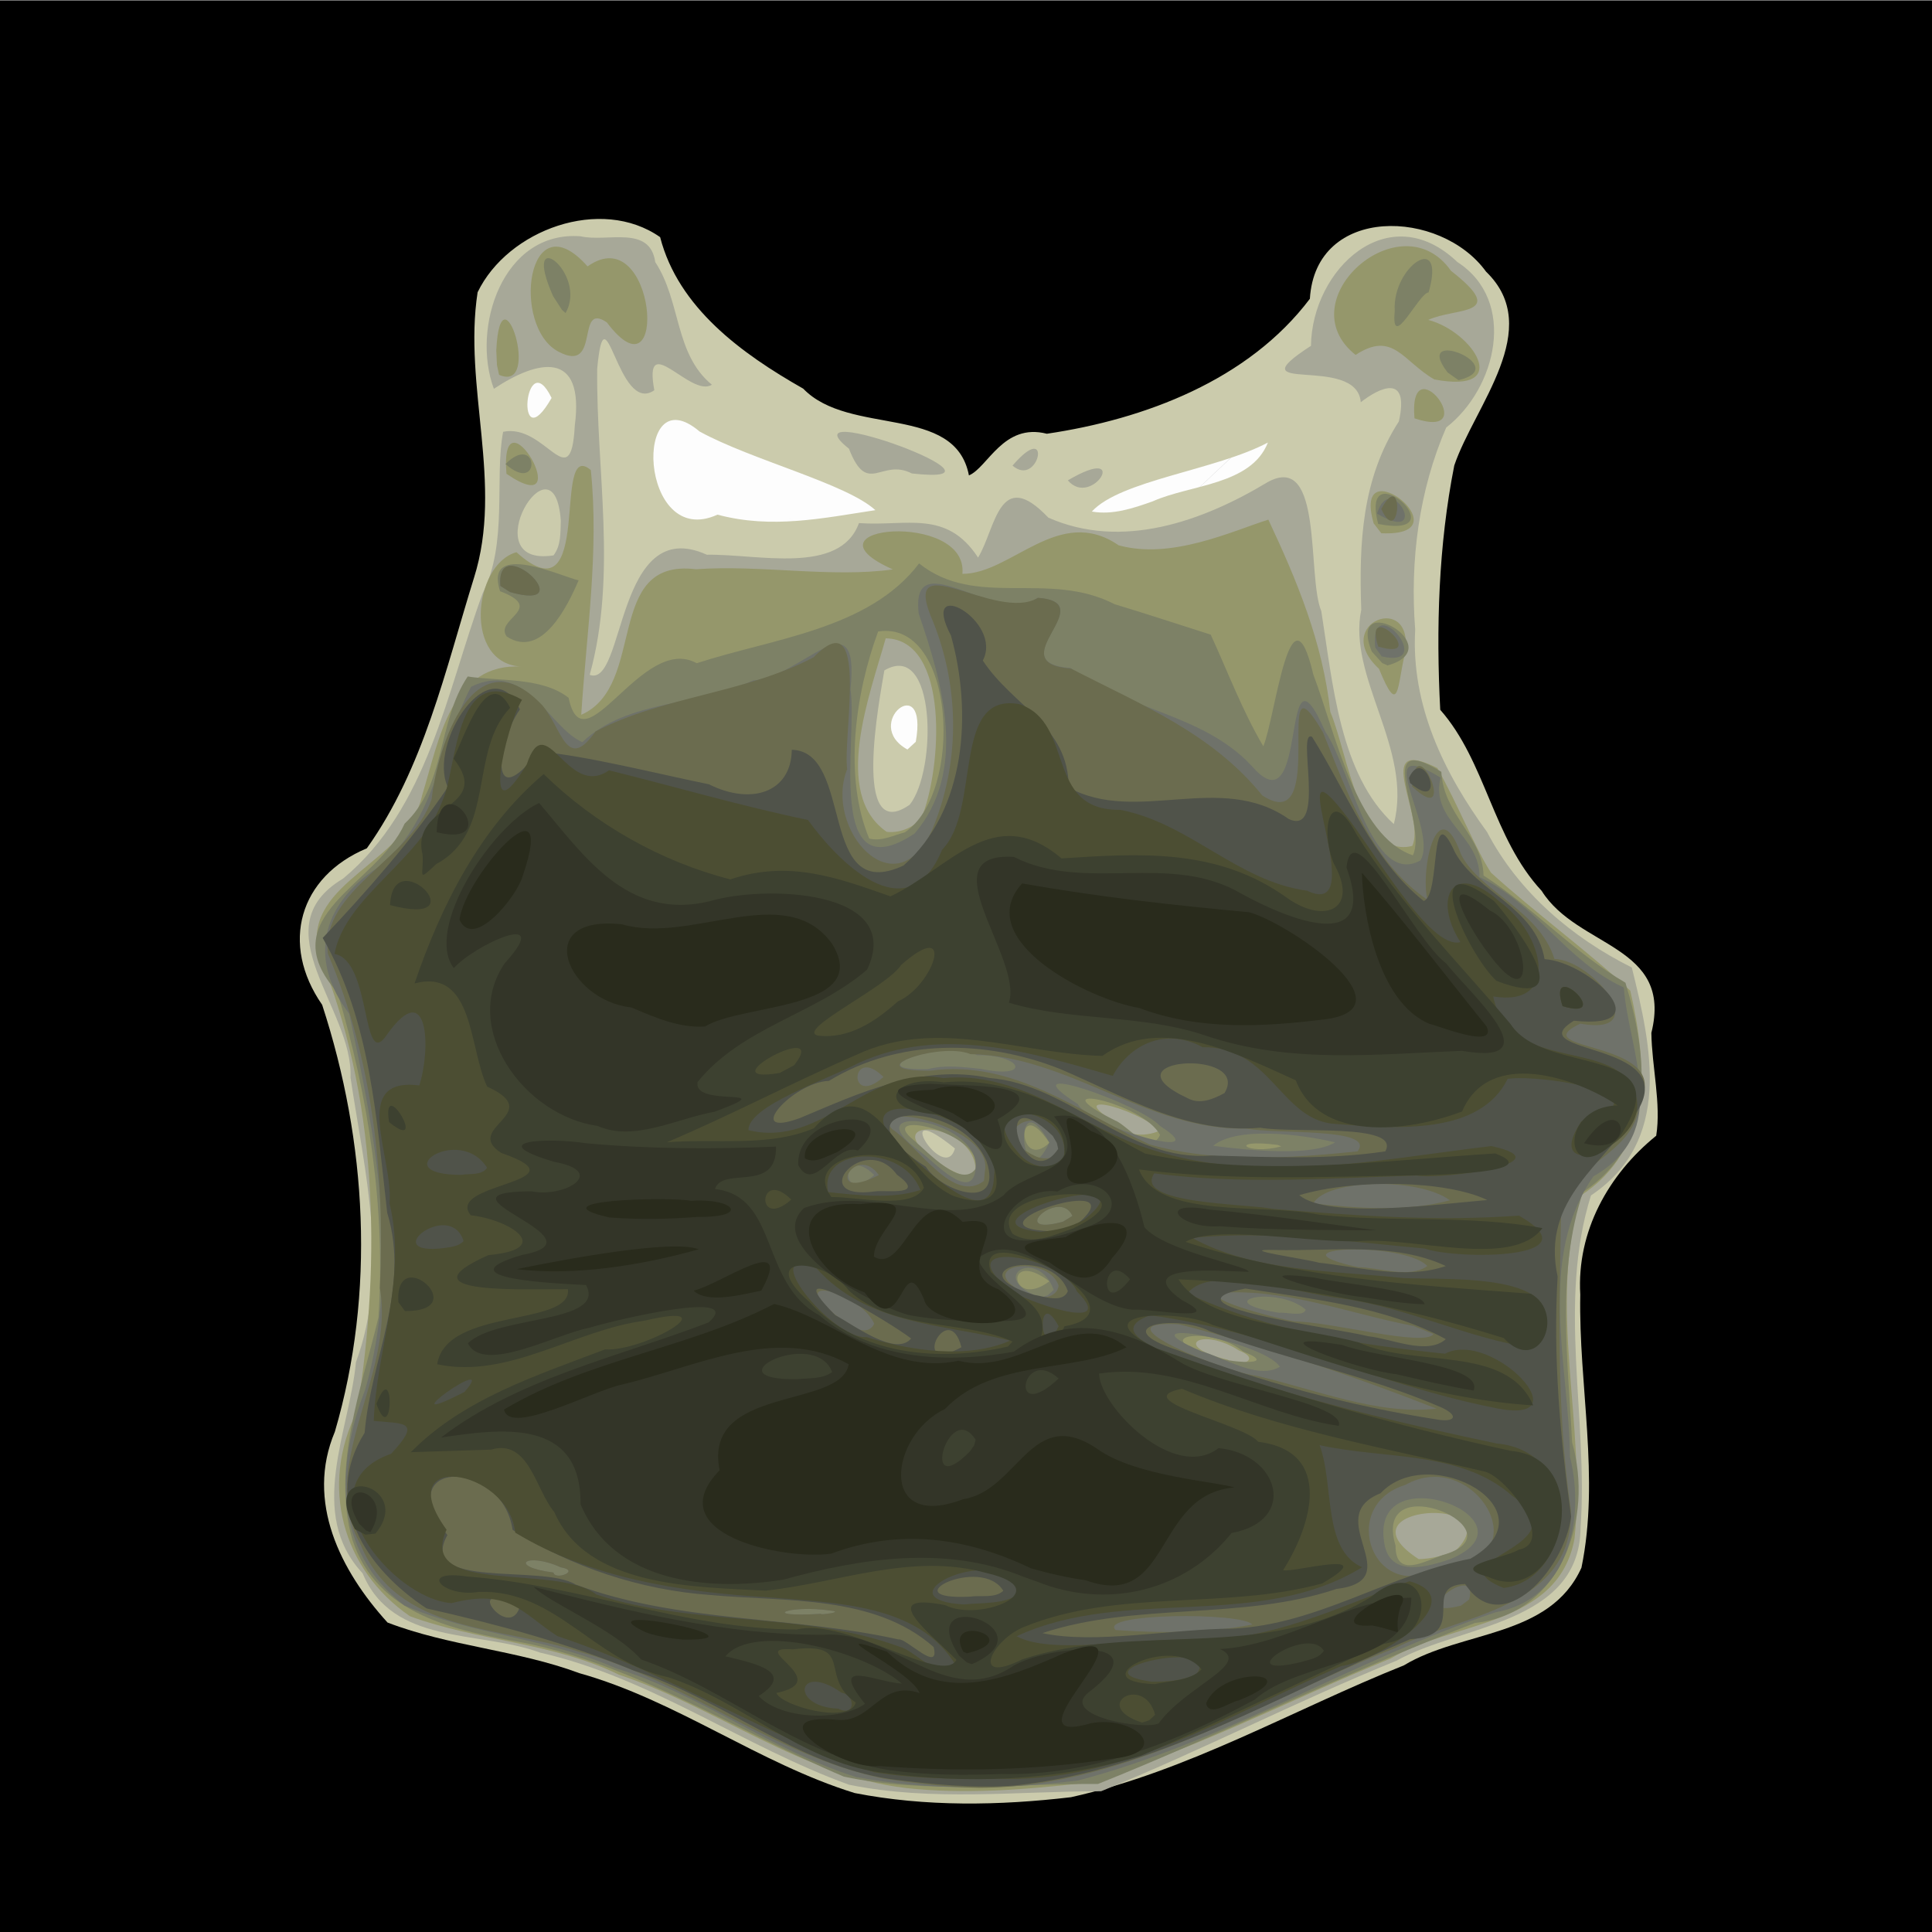 <?xml version="1.0" encoding="UTF-8" standalone="no"?>
<svg
   xmlns:dc="http://purl.org/dc/elements/1.1/"
   xmlns:cc="http://creativecommons.org/ns#"
   xmlns:rdf="http://www.w3.org/1999/02/22-rdf-syntax-ns#"
   xmlns:svg="http://www.w3.org/2000/svg"
   xmlns="http://www.w3.org/2000/svg"
   xmlns:sodipodi="http://sodipodi.sourceforge.net/DTD/sodipodi-0.dtd"
   xmlns:inkscape="http://www.inkscape.org/namespaces/inkscape"
   sodipodi:docname="raider armor.svg"
   height="100%"
   width="100%"
   inkscape:version="0.48.4 r9939"
   version="1.1"
   id="svg8438"
   viewBox="0 0 512 512">
  <rect x="0" y="0" width="512" height="512" fill="#808080" stroke="none"/>
  <defs
     id="defs8462">
    <linearGradient
       id="linearGradient4077">
      <stop
         id="stop4079"
         offset="0"
         style="stop-color:#aa4400;stop-opacity:1;" />
      <stop
         style="stop-color:#ff9f00;stop-opacity:1;"
         offset="0.228"
         id="stop4081" />
      <stop
         style="stop-color:#803300;stop-opacity:1;"
         offset="0.495"
         id="stop4083" />
      <stop
         id="stop4085"
         offset="1"
         style="stop-color:#562200;stop-opacity:1;" />
    </linearGradient>
    <linearGradient
       id="linearGradient4057">
      <stop
         style="stop-color:#aa4400;stop-opacity:1;"
         offset="0"
         id="stop4059" />
      <stop
         id="stop4067"
         offset="0.228"
         style="stop-color:#ecd1a4;stop-opacity:1;" />
      <stop
         id="stop4065"
         offset="0.501"
         style="stop-color:#803300;stop-opacity:1;" />
      <stop
         style="stop-color:#562200;stop-opacity:1;"
         offset="1"
         id="stop4061" />
    </linearGradient>
    <linearGradient
       id="linearGradient3890">
      <stop
         style="stop-color:#701b1b;stop-opacity:1;"
         offset="0"
         id="stop3892" />
      <stop
         style="stop-color:#e31600;stop-opacity:1;"
         offset="1"
         id="stop3894" />
    </linearGradient>
    <linearGradient
       id="linearGradient3882">
      <stop
         style="stop-color:#600b0b;stop-opacity:1;"
         offset="0"
         id="stop3884" />
      <stop
         style="stop-color:#d11414;stop-opacity:1;"
         offset="1"
         id="stop3886" />
    </linearGradient>
    <linearGradient
       id="linearGradient3872">
      <stop
         style="stop-color:#800600;stop-opacity:1;"
         offset="0"
         id="stop3874" />
      <stop
         style="stop-color:#ff0004;stop-opacity:0;"
         offset="1"
         id="stop3876" />
    </linearGradient>
    <filter
       id="filter4074"
       inkscape:label="Black Light"
       inkscape:menu="Color"
       inkscape:menu-tooltip="Light areas turn to black"
       x="0"
       width="1"
       y="0"
       height="1"
       color-interpolation-filters="sRGB">
      <feColorMatrix
         id="feColorMatrix4076"
         type="luminanceToAlpha"
         result="result2" />
      <feComposite
         in2="SourceGraphic"
         id="feComposite4078"
         operator="arithmetic"
         in="result2"
         k3="2"
         result="result4" />
      <feBlend
         in2="result2"
         id="feBlend4080"
         in="result4"
         mode="multiply"
         result="result3" />
      <feComposite
         in2="SourceGraphic"
         id="feComposite4082"
         operator="in"
         in="result3" />
    </filter>
  </defs>
  <sodipodi:namedview
     pagecolor="#000000"
     bordercolor="#666666"
     borderopacity="1"
     objecttolerance="10"
     gridtolerance="10"
     guidetolerance="10"
     inkscape:pageopacity="0"
     inkscape:pageshadow="2"
     inkscape:window-width="1190"
     inkscape:window-height="1126"
     id="namedview8460"
     showgrid="false"
     inkscape:zoom="1"
     inkscape:cx="286.23437"
     inkscape:cy="349.15199"
     inkscape:window-x="160"
     inkscape:window-y="130"
     inkscape:window-maximized="0"
     inkscape:current-layer="svg8438"
     showguides="true"
     inkscape:guide-bbox="true" />
  <path
     style="fill:#000000"
     id="path3978"
     d="M -13.466,0.189 H 514.89 V 516.43 H -13.466 z"
     inkscape:connector-curvature="0" />
  <path
     transform="matrix(0.926,0,0,1,-12.929,0)"
     sodipodi:end="6.1122693"
     sodipodi:start="6.11213"
     d="m 76.036,-54.361 a 10.607,11.756 0 0 1 2.51e-4,0.002 l -10.452,1.999 z"
     sodipodi:ry="11.755651"
     sodipodi:rx="10.606602"
     sodipodi:cy="-52.359596"
     sodipodi:cx="65.584152"
     id="path4123"
     style="fill:#333333;fill-opacity:1;fill-rule:nonzero;stroke:none"
     sodipodi:type="arc" />
  <path
     sodipodi:type="arc"
     style="opacity:0.99;fill:#ff0000;fill-opacity:0.75;fill-rule:nonzero;stroke:none"
     id="path5005"
     sodipodi:cx="640"
     sodipodi:cy="124.5"
     sodipodi:rx="105"
     sodipodi:ry="118.5"
     d="m 743.468,104.329 a 105,118.5 0 0 1 0.002,0.016 L 640,124.5 z"
     sodipodi:start="6.11213"
     sodipodi:end="6.1122693" />
  <path
     sodipodi:type="arc"
     style="opacity:0.99;fill:#ffffff;fill-opacity:1;fill-rule:nonzero;stroke:none"
     id="path6035"
     sodipodi:cx="272.5"
     sodipodi:cy="196.5"
     sodipodi:rx="119.5"
     sodipodi:ry="106.5"
     d="m 390.256,178.371 a 119.5,106.5 0 1 1 -0.015,-0.075 L 272.5,196.5 z"
     sodipodi:start="6.11213"
     sodipodi:end="12.394598"
     transform="matrix(0.622,0.3,-0.11,0.228,59.782,10.269)" />
  <path
     transform="matrix(0.529,-0.444,0.163,0.194,113.312,238.7)"
     sodipodi:end="12.394598"
     sodipodi:start="6.11213"
     d="m 390.256,178.371 a 119.5,106.5 0 1 1 -0.015,-0.075 L 272.5,196.5 z"
     sodipodi:ry="106.5"
     sodipodi:rx="119.5"
     sodipodi:cy="196.5"
     sodipodi:cx="272.5"
     id="path6039"
     style="opacity:0.99;fill:#ffffff;fill-opacity:1;fill-rule:nonzero;stroke:none"
     sodipodi:type="arc" />
  <g
     id="g6000">
    <path
       style="fill:#cbcbac"
       d="M 226.504,475.18 C 201.08,467.309 179.321,450.638 153.535,443.406 137.035,437.262 119.108,436.304 102.701,429.988 90.234,416.266 80.94,397.937 88.74,379.432 99.549,342.534 97.247,302.627 85.374,266.285 74.185,250.142 79.254,232.342 97.217,224.809 c 15.054,-21.113 20.816,-47.272 28.403,-71.709 7.848,-24.878 -2.898,-50.663 0.95,-75.646 8.028,-16.616 32.714,-25.585 48.373,-14.606 4.821,18.688 21.553,30.854 37.915,40.147 12.253,12.706 40.274,3.945 43.917,22.993 5.005,-2.074 9.099,-13.992 20.654,-11.04 25.971,-3.839 53.427,-14.206 69.699,-35.766 1.533,-25.003 34.698,-23.818 46.689,-7.194 15.643,15.092 -3.074,35.598 -8.415,51.354 -4.204,21.169 -4.849,43.273 -3.725,64.761 12.126,13.76 13.877,33.993 26.884,47.992 9.542,15.204 34.877,14.297 29.068,37.636 0.13,8.955 2.632,18.833 1.284,27.249 -12.674,10.27 -21.103,25.349 -20.125,42.102 -0.466,24.065 5.218,48.596 0.314,72.372 -8.411,18.626 -31.652,16.582 -47.049,25.882 -29.332,11.725 -57.226,28.063 -88.23,34.944 -18.967,2.233 -38.512,2.579 -57.319,-1.099 z m 16.187,-278.588 c 3.417,-19.303 -14.518,-4.772 -2.217,2.034 l 2.217,-2.034 0,0 z m -10.707,-61.394 c -7.629,-7.023 -32.928,-13.329 -46.602,-20.856 -17.834,-15.152 -16.105,31.589 4.758,22.045 14.408,3.856 27.848,0.934 41.844,-1.189 z m 73.519,-2.346 c 9.906,-4.454 26.034,-4.248 30.506,-15.575 -13.784,7.323 -39.085,9.989 -46.655,18.286 5.507,0.99 11.033,-0.891 16.149,-2.711 z M 146.177,105.465 c -7.159,-14.765 -9.835,17.176 0,0 z"
       id="path6022"
       inkscape:connector-curvature="0" />
    <path
       style="fill:#a7a898"
       d="m 224.974,472.969 c -27.919,-10.105 -52.521,-28.371 -81.858,-35.011 -16.191,-5.955 -39.032,-1.828 -47.02,-21.011 -14.839,-15.924 -3.5,-37.535 -1.765,-55.964 9,-24.336 2.246,-50.665 -1.447,-75.438 0.791,-18.26 -24.033,-39.563 -1.955,-52.716 22.521,-18.716 27.398,-49.462 36.978,-75.59 6.734,-13.307 3.092,-30.599 5.427,-42.811 11.26,-2.325 17.962,17.567 18.987,-1.595 2.677,-20.362 -9.9,-17.462 -21.44,-9.796 -6.023,-16.127 2.289,-42.021 23.002,-40.413 6.982,1.632 18.365,-3.105 19.764,6.831 6.888,10.455 5.045,24.295 15.007,32.5 -5.603,3.595 -18.279,-14.961 -15.255,1.468 -9.756,6.768 -12.991,-28.589 -15.136,-5.704 -0.292,27.052 5.351,54.539 -1.982,81.123 9.441,3.506 6.839,-42.8 31.052,-31.827 13.46,-0.243 35.26,5.499 40.299,-8.391 12.663,0.916 23.152,-3.697 31.567,9.136 4.666,-7.588 5.527,-24.415 18.616,-10.58 19.448,8.606 40.806,1.04 58.09,-9.389 14.89,-8.254 10.379,24.89 14.253,34.167 3.038,19.03 4.889,43.322 19.215,56.433 5.154,-19.831 -12.348,-38.876 -8.626,-56.794 -0.624,-17.726 0.16,-34.755 9.972,-49.927 2.907,-13.083 -5.46,-8.713 -10.101,-5.073 -1.015,-12.979 -34.014,-1.457 -13.198,-14.952 0.267,-20.292 20.578,-39.578 38.802,-22.203 15.922,10.29 10.387,33.48 -2.965,43.866 -7.221,16.677 -9.639,35.233 -8.215,53.583 -1.155,20.088 7.726,38.07 19.034,53.585 8.333,15.944 22.57,28.048 38.368,35.921 5.274,21.222 10.773,45.903 -10.819,60.408 -8.917,28.434 -0.718,58.753 -2.752,87.983 -0.217,25.642 -31.686,25.785 -48.806,35.323 -26.393,10.718 -51.985,23.939 -78.26,34.592 -22.251,-0.018 -44.881,2.755 -66.83,-1.735 z m 28.087,-168.608 c -17.925,-14.605 -2.747,9.816 0,0 z m -11.979,-91.107 c 7.274,-9.095 7.015,-43.695 -6.72,-35.584 -1.203,7.243 -8.843,46.493 6.72,35.584 z m -92.462,-75.248 c -1.685,-24.226 -23.621,12.57 -1.937,9.175 2.049,-2.652 1.809,-6.067 1.937,-9.175 z m 93.027,-12.537 c -8.15,-4.175 -11.734,6.178 -16.662,-6.557 -17.818,-14.134 48.471,10.13 16.662,6.557 z m 41.34,1.836 c 17.035,-10.042 6.461,7.572 0,0 z m -14.658,-3.919 c 10.812,-12.582 7.003,6.1 0,0 z"
       id="path6020"
       inkscape:connector-curvature="0" />
    <path
       style="fill:#95976b"
       d="m 240.042,473.844 c -27.556,-3.266 -50.134,-21.389 -76.043,-30.041 -17.495,-8.539 -37.377,-8.868 -55.374,-15.493 -18.039,-12.413 -23.861,-34.696 -14.018,-54.308 6.588,-40.571 5.465,-83.628 -10.375,-122.032 -3.501,-18.537 23.771,-23.37 27.64,-41.224 4.527,-14.734 7.641,-35.27 26.544,-34.082 -15.809,-0.534 -13.027,-27.171 -1.546,-30.32 20.928,18.845 9.13,-30.713 19.702,-21.777 2.237,21.595 -1.186,43.54 -2.537,64.859 17.558,-7.722 5.872,-41.578 30.385,-38.571 17.238,-1.223 35.856,2.315 52.191,0.048 -25.883,-11.551 20.06,-15.684 18.432,1.173 13.021,0.022 25.619,-18.436 41.388,-7.576 13.91,3.87 29.849,-3.647 39.693,-6.794 7.521,16.034 14.399,32.409 16.422,50.955 4.621,10.854 7.91,39.075 21.704,35.517 3.725,-7.53 -11.191,-29.616 6.659,-20.637 5.452,9.622 10.017,21.289 14.221,27.723 11.671,10.609 25.937,21.035 36.91,31.272 4.581,19.935 5.996,41.784 -13.104,54.296 -8.966,29.683 1.544,60.769 -1.677,90.955 -4.303,23.4 -32.217,21.728 -48.663,31.712 -27.264,11.103 -53.508,25.156 -81.943,33.089 -15.458,1.733 -31.089,2.962 -46.61,1.255 z m 145.714,-62.892 c 15.142,-15.004 -32.162,-12.204 -9.772,2.242 3.356,-0.109 6.699,-0.896 9.772,-2.242 z m -57.428,-53.055 c -9.75,-6.336 -18.354,-1.204 -2.881,2.463 1.745,2.413 9.698,0.156 2.881,-2.463 z m -69.77,-48.18 c -0.929,-13.149 -27.884,-13.941 -9.802,-1.648 1.949,1.314 8.844,6.056 9.802,1.648 z m 48.861,-10.173 c -7.281,-6.428 -27.371,-11.097 -9.772,-0.808 1.578,2.751 7.416,2.18 9.772,0.808 z m -63.289,-82.603 c 5.559,-13.381 7.522,-47.505 -9.408,-47.775 -4.141,14.773 -14.341,41.192 0.266,51.283 3.379,0.374 6.844,-1.03 9.142,-3.508 z m 121.311,-39.712 c -13.129,-12.126 9.828,-20.936 6.855,-3.843 -2.055,8.267 -1.447,17.078 -6.855,3.843 z m -1.416,-38.553 c -6.011,-21.021 24.989,3.677 2.038,2.643 l -2.038,-2.643 z M 134.218,125.563 c -1.947,-23.983 19.705,13.444 0,0 z m 240.637,-14.697 c -1.724,-20.189 18.561,6.203 0,0 z m 5.26,-10.306 c -8.397,-4.864 -10.916,-13.005 -20.866,-6.506 -18.241,-14.446 12.045,-41.177 25.269,-22.293 15.582,12.151 1.251,9.617 -6.011,13.018 11.873,3.075 22.665,19.75 1.609,15.78 z M 131.519,92.831 c 1.138,-23.418 12.318,11.593 0.735,6.497 l -0.555,-2.59 -0.18,-3.907 0,0 z m 16.491,0.363 c -12.64,-6.607 -8.324,-40.685 7.702,-22.598 18.165,-12.873 21.797,36.988 5.112,14.847 -8.393,-5.764 -1.486,13.779 -12.814,7.751 z"
       id="path6018"
       inkscape:connector-curvature="0" />
    <path
       style="fill:#7d8166"
       d="m 223.628,470.822 c -28.17,-11.935 -54.362,-29.256 -84.804,-35.47 -18.111,-3.25 -38.906,-7.23 -45.461,-27.361 -5.508,-19.096 2.41,-39.955 6.918,-58.843 1.97,-28.935 -2.618,-58.418 -10.852,-86.148 -17.947,-20.122 10.614,-28.487 17.775,-44.701 11.064,-10.297 8.576,-26.776 16.739,-39.024 8.4,1.3 19.752,0.121 26.745,5.662 3.988,19.071 19.454,-17.191 33.949,-9.176 20.032,-6.55 45.682,-8.926 58.927,-26.447 15.164,12.108 34.189,1.713 51.825,10.808 8.524,2.573 16.978,5.372 25.466,8.063 4.549,9.904 8.383,20.192 13.936,29.589 3.232,-7.79 7.187,-44.727 13.243,-19.044 5.962,15.722 11.335,42.769 26.386,47.942 4.099,-8.39 -11.405,-33.872 7.551,-22.129 0.536,11.369 10.962,17.094 11.184,27.477 13.159,8.51 24.251,20.674 37.603,28.403 6.204,20.371 8.092,42.653 -11.254,55.506 -7.081,21.164 -3.97,44.365 -2.88,66.315 5.72,20.001 -2.649,45.276 -25.769,47.862 -33.789,12.928 -66.443,29.247 -99.888,42.669 -22.416,-0.164 -45.272,2.74 -67.337,-1.952 z m 158.596,-58.681 c 22.107,-6.219 -18.908,-24.225 -12.386,-2.535 -0.06,8.829 7.845,4.057 12.386,2.535 z m -52.819,-53.993 c -8.17,-6.906 -26.519,-4.207 -7.738,1.323 2.951,1.544 18.157,2.792 7.738,-1.323 z m -51.304,-18.593 c -12.19,-9.06 -10.429,7.821 0,0 z m -19.544,-29.84 c 2.237,-9.776 -26.975,-16.103 -16.394,-7.55 3.685,3.046 12.613,12.954 16.394,7.55 z m 19.544,-6.852 c -9.06,-13.641 -8.544,8.027 0,0 z m 60.465,0.545 c -13.725,-1.729 -8.222,2.883 0.985,0.385 l -0.985,-0.385 0,0 z m -31.149,-2.625 c -4.461,-8.733 -33.393,-14.555 -11.909,-3.851 3.203,1.208 9.357,9.448 11.909,3.851 z m -67.634,-80.198 c 15.746,-10.508 13.373,-56.464 -7.07,-53.23 -6.137,16.629 -9.157,38.729 -2.357,54.864 3.227,0.85 6.407,-0.864 9.428,-1.633 z m 123.763,-47.901 c -6.898,-17.046 21.139,-1.14 4.192,3.661 l -1.432,-0.625 -2.76,-3.037 0,0 z m -229.267,-4.011 c -3.374,-4.684 10.58,-7.318 -1.761,-11.994 -4.399,-13.702 16.704,-3.717 20.825,-2.886 -2.87,6.663 -9.742,20.991 -19.063,14.88 z M 365.236,138.855 c -5.175,-19.96 21.897,4.268 0,0 z M 133.962,122.972 c 8.758,-8.73 9.584,8.478 0,0 z M 383.641,98.715 c -9.737,-12.543 17.699,-1.505 2.886,2.031 l -2.886,-2.031 0,0 z M 369.625,82.363 c -0.762,-11.765 13.725,-21.454 8.975,-4.873 -2.572,0.091 -10.07,16.291 -8.975,4.873 z M 146.574,78.48 c -8.779,-19.766 9.396,-6.121 3.3,4.483 l -0.966,-0.872 -2.334,-3.611 z"
       id="path6016"
       inkscape:connector-curvature="0" />
    <path
       style="fill:#6f726a"
       d="m 226.786,470.912 c -22.28,-7.043 -41.162,-21.916 -63.617,-28.821 -17.947,-7.985 -38.12,-8.842 -56.019,-16.632 -18.909,-14.364 -18.169,-36.995 -10.365,-57.224 9.405,-32.782 2.751,-67.075 -4.257,-99.58 -11.587,-15.229 -6.604,-30.126 8.785,-39.507 14.611,-13.27 14.976,-30.836 23.528,-47.145 14.556,-7.165 20.63,10.804 29.48,14.683 12.228,-11.497 30.517,-9.409 45.263,-16.369 12.76,-0.739 28.413,-22.595 25.798,2.335 2.012,13.24 -6.929,54.115 17.023,38.214 14.094,-16.595 7.424,-39.781 1.068,-58.223 -2.237,-19.302 20.602,3.516 31.49,-4.195 17.447,1.089 -10.365,17.152 8.71,18.575 14.718,11.193 35.074,12.039 48.017,25.924 15.625,18.172 7.154,-37.196 19.568,-8.974 6.557,9.489 12.273,41.257 25.184,34.041 4.939,-8.465 -14.227,-33.883 5.32,-21.939 -2.801,11.41 10.501,15.364 10.316,26.343 15.117,7.148 22.812,22.218 38.25,29.28 1.282,17.223 12.879,38.062 -8.056,50.046 -15.079,21.782 -6.49,49.851 -6.197,74.378 4.079,16.512 -0.451,37.722 -19.816,41.179 -37.701,12.617 -72.022,34.466 -110.55,44.543 -19.493,2.427 -39.57,2.711 -58.923,-0.931 z m -6.674,-44.082 c -10.976,-1.657 -19.536,1.895 -2.44,0.842 -1.219,0.416 6.491,-0.436 2.44,-0.842 z M 148.62,415.359 c -9.324,-4.212 -14.187,-0.194 -1.938,1.379 0.332,2.146 7.351,-0.466 1.938,-1.379 z m 235.657,-2.133 c 25.103,-10.513 -22.647,-28.624 -17.248,-3.369 1.983,8.261 11.781,5.146 17.248,3.369 z M 339.177,362.191 c -4.468,-6.797 -43.637,-13.918 -20.766,-4.083 6.137,1.715 14.96,7.655 20.766,4.083 z m 6.847,-15.122 c -7.666,-6.574 -26.308,-2.267 -7.022,0.836 1.865,-0.254 6.431,1.18 7.022,-0.836 z m -66.777,-5.239 c -4.168,-11.558 -18.26,-3.277 -3.434,2.057 l 1.834,-0.604 1.6,-1.453 0,0 z m 4.962,-19.601 c -3.44,-7.574 -17.585,5.646 -2.502,1.53 l 2.502,-1.53 z M 231.684,311.399 c -8.758,-8.73 -9.584,8.478 0,0 z m 26.873,-1.788 c 1.236,-13.397 -33.885,-17.919 -14.292,-4.13 3.043,2.258 13.523,13.545 14.292,4.13 z m 19.544,-6.875 c -10.241,-17.799 -7.646,16.634 0,0 z m 75.734,0 c -9.515,-2.257 -26.149,-4.208 -32.343,0.916 9.434,1.204 26.005,2.925 32.343,-0.916 z m -46.418,-4.335 c -4.87,-5.709 -41.482,-18.485 -21.768,-5.792 3.097,6.015 37.478,15.736 21.768,5.792 l 0,0 z m -47.462,-15.134 c 13.552,2.817 11.01,-3.778 -1.025,-3.634 -6.842,-4.624 -32.942,4.207 -13.023,3.692 4.559,-1.204 9.423,-0.539 14.047,-0.058 z M 364.428,171.558 c -1.504,-15.8 16.814,5.866 1.735,2.397 l -1.735,-2.397 0,0 z M 132.609,155.271 c -1.305,-15.07 22.168,7.22 2.563,1.637 l -2.563,-1.637 0,0 z m 232.325,-19.154 c 3.581,-12.128 14.622,8.7 0,-3e-5 l 0,3e-5 z"
       id="path6014"
       inkscape:connector-curvature="0" />
    <path
       style="fill:#6b6c4f"
       d="m 234.193,471.366 c -28.925,-5.983 -52.425,-26.061 -80.912,-33.68 -20.418,-6.889 -48.001,-4.588 -57.722,-28.356 -11.777,-20.746 9.208,-44.868 5.107,-67.968 1.419,-30.066 -1.935,-60.765 -13.781,-88.648 -1.823,-17.004 22.225,-25.021 27.512,-40.943 1.522,-14.008 11.207,-43.983 29.336,-24.845 5.28,6.257 6.409,17.81 14.094,6.915 17.765,-9.305 39.497,-10.056 57.76,-19.632 14.976,-15.416 7.732,20.582 8.918,29.644 -6.304,15.777 12.785,37.526 22.5,16.1 7.392,-17.62 7.362,-37.339 0.332,-55.057 -9.494,-21.515 16.536,0.283 27.748,-6.475 17.16,1.323 -10.521,17.288 8.747,18.761 18.619,9.597 37.367,17.106 50.674,33.606 18.136,11.878 2.081,-40.812 16.107,-16.669 6.52,16.09 12.65,34.066 27.651,44.314 -1.899,-8.3 2.742,-29.208 8.922,-12.033 4.939,9.955 20.649,14.662 24.754,27.73 10.374,0.319 26.4,20.643 6.841,17.151 -15.753,7.557 25.1,4.059 15.672,21.054 -0.758,11.971 -15.06,15.973 -20.636,24.385 -0.557,27.888 -1.524,55.912 2.491,83.574 0.501,25.969 -28.879,27.478 -46.354,36.368 -36.018,14.051 -70.58,36.972 -110.404,37.13 -8.502,-0.14 -16.956,-1.201 -25.36,-2.425 z M 331.848,430.52 c -2.423,-3.287 -41.011,-3.084 -36.182,1.462 12.008,0.82 24.335,0.845 36.182,-1.462 z m -111.735,-3.69 c -10.976,-1.657 -19.536,1.895 -2.44,0.842 -1.219,0.416 6.491,-0.436 2.44,-0.842 z m 169.247,-2.951 c 2.655,-10.719 -17.827,5.69 -2.174,1.619 l 2.174,-1.619 z m -240.74,-8.519 c -9.324,-4.212 -14.187,-0.194 -1.938,1.379 0.332,2.146 7.351,-0.466 1.938,-1.379 z m 233.376,-0.241 c 27.194,-0.403 9.125,-32.116 -9.59,-21.598 -18.181,5.576 -8.232,32.497 9.59,21.598 z m -1.287,-41.814 c -22.236,-8.696 -45.076,-16.475 -68.263,-22.35 -22.964,-1.333 13.185,12.923 20.45,13.627 15.473,3.514 32.162,10.532 47.813,8.723 z m -6.108,-21.916 c -16.211,-3.051 -32.394,-9.448 -49.073,-8.879 -10.872,0.796 13.812,7.206 17.681,7.679 9.628,0.119 34.4,6.86 36.669,3.342 -1.759,-0.714 -3.518,-1.428 -5.277,-2.142 z m -142.918,-0.597 c -4.143,-8.98 -24.906,-13.51 -9.199,-1.475 2.298,1.696 7.208,5.461 9.199,1.475 z m 48.861,-10.112 c -3.043,-8.797 -23.922,-5.168 -8.457,2.274 2.426,1.524 8.051,1.447 8.457,-2.274 z m 97.722,-5.172 c -6.435,-6.673 -43.186,-5.071 -18.323,0.308 5.682,0.065 13.519,3.097 18.323,-0.308 z m -94.057,-13.278 c -3.44,-7.574 -17.585,5.646 -2.502,1.53 l 2.502,-1.53 z m 100.031,-4.14 c -8.422,-6.18 -32.849,-5.606 -36.186,0.845 11.849,1.272 24.608,2.275 36.186,-0.845 z M 261,310.474 c 2.498,-12.159 -31.487,-19.13 -24.603,-11.265 7.236,4.843 16.291,19.904 24.365,13.748 L 261,310.474 z m -28.095,0.926 c -6.415,-8.918 -14.971,7.621 0,0 z m 47.639,-7.147 c -1.764,-13.821 -21.305,-5.065 -6.195,2.132 1.912,0.959 6.194,1.092 6.195,-2.132 z m 79.22,0.876 c 4.983,-6.408 -21.62,-4.467 -29.396,-6.049 -26.199,0.642 -47.09,-19.306 -73.172,-19.721 -8.024,-3.397 -30.89,4.528 -10.59,4.385 21.963,-3.043 39.376,10.99 58.097,19.559 17.513,4.928 37.092,3.658 55.061,1.827 z M 234.127,285.41 c -8.758,-8.73 -9.584,8.478 0,0 z m 140.096,-76.98 c 0.721,-16.779 12.651,11.905 0,0 z m -8.986,-37.087 c -4.37,-13.387 14.104,4.247 0,0 z M 132.609,155.271 c -1.305,-15.07 22.168,7.22 2.563,1.637 l -2.563,-1.637 0,0 z m 233.442,-20.387 c 6.12,-11.384 5.091,10.96 0,0 z"
       id="path6012"
       inkscape:connector-curvature="0" />
    <path
       style="fill:#50534a"
       d="m 235.984,471.487 c -24.822,-3.719 -44.476,-21.235 -68.083,-28.788 -17.694,-7.332 -36.261,-12.252 -54.875,-16.459 -16.099,-10.646 -27.829,-28.305 -16.392,-46.549 1.657,-19.755 12.144,-38.025 5.976,-58.325 -2.86,-24.796 -4.333,-50.674 -17.096,-72.803 10.948,-11.5 23.935,-26.242 33.155,-39.957 -5.396,-11.679 11.436,-37.315 19.116,-20.598 -6.438,9.182 -8.108,28.243 4.89,11.115 13.482,1.334 29.891,5.571 45.205,8.723 11.065,5.564 21.796,2.312 21.955,-9.147 16.609,0.398 6.863,41.329 29.61,30.668 16.661,-14.648 18.237,-40.72 12.564,-60.957 -8.598,-16.379 13.993,-3.831 8.445,6.636 8.136,12.385 22.765,17.195 22.765,33.66 17.988,9.864 40.239,-4.304 58.282,8.319 10.215,4.793 1.899,-24.034 6.219,-21.741 9.286,14.799 15.766,32.455 29.569,43.485 4.66,-1.51 1.339,-28.28 8.307,-12.875 5.655,10.508 21.429,14.523 23.726,28.29 11.402,0.659 31.515,18.84 7.789,16.317 -14.775,9.032 27.844,5.32 16.999,23.655 -8.658,14.538 -25.838,23.299 -21.323,44.156 -1.265,21.289 0.704,42.613 3.569,63.596 -1.621,13.593 -18.285,32.911 -28.078,17.861 -12.149,0.417 1.557,13.738 -14.541,14.633 -34.249,14.537 -67.455,34.912 -105.113,38.802 -10.904,0.747 -21.83,-0.326 -32.638,-1.718 z m 11.438,-35.011 c -15.718,-13.888 -39.276,-11.948 -59.108,-13.779 -18.469,-1.291 -36.925,-7.393 -52.481,-17.28 -2.82,-19.268 -32.931,-18.733 -17.257,1.403 -8.219,14.564 25.146,7.627 33.93,13.078 27.407,10.195 57.335,8.265 85.589,14.566 1.995,-0.468 11.111,9.211 9.327,2.012 z m 79.294,-4.873 c 22.292,-1.044 41.348,-14.28 62.948,-18.527 22.364,-12.772 -10.784,-31.275 -23.803,-17.345 -16.075,6.363 7.946,22.974 -11.693,25.36 -25.203,8.443 -52.891,3.425 -77.928,11.696 13.763,3.022 34.398,-1.14 50.476,-1.185 z m -189.089,-5.415 c -15.84,-8.924 -3.127,8.713 0,0 z m 128.26,-4.619 c -5.88,-9.589 -30.177,2.671 -8.719,1.553 2.708,-0.424 6.528,0.525 8.719,-1.553 z m 116.044,-48.608 c -19.691,-8.53 -41.064,-12.684 -61.213,-20.13 -8.943,-4.734 -28.065,-1.36 -8.562,5.005 22.09,8.4 45.217,14.703 68.554,18.323 4.83,0.869 6.124,-0.957 1.222,-3.198 z m -127.142,-15.93 c -3.432,-13.388 -14.189,7.832 0,0 z m -13.332,-2.315 c -5.221,-4.065 -37.255,-23.405 -20.109,-6.182 4.777,2.461 16.001,11.138 20.109,6.182 z m 141.696,0.168 c -15.933,-8.612 -35.224,-10.609 -53.118,-13.41 -23.497,4.564 23.385,10.325 32.58,12.648 6.072,0.598 15.667,5.141 20.538,0.762 z M 282.987,342.154 c -4.375,-12.466 -30.449,-5.554 -8.971,0.992 2.504,0.349 7.67,2.353 8.971,-0.992 z M 383.152,335.507 c -13.664,-6.42 -30.224,-3.872 -45.278,-4.253 -11.095,-0.304 8.15,2.356 11.687,3.381 10.86,1.185 23.191,4.511 33.59,0.872 z m -97.561,-11.189 c 16.682,-14.377 -32.346,0.995 -7.148,1.978 2.456,-0.329 4.895,-0.927 7.148,-1.978 z m 108.555,-6.297 c -10.779,-5.18 -34.73,-5.731 -49.834,-1.29 7.753,6.337 35.747,2.47 49.834,1.29 l 0,-1e-5 z M 261.465,307.838 c -7.188,-17.466 -42.417,-15.499 -16.098,1.366 4.095,6.609 20.503,12.003 16.098,-1.366 z m -23.771,3.466 c -8.647,-11.792 -24.478,7.044 -5.811,4.427 3.074,-0.416 13.81,1.363 5.811,-4.427 z m 41.312,-10.252 c -17.244,-16.631 -7.606,16.657 1.426,3.416 l -0.355,-1.571 -1.072,-1.846 5e-5,0 z m 88.104,4.071 c 4.323,-7.632 -24.415,-4.669 -33.105,-6.271 -19.422,1.76 -35.975,-8.279 -53.066,-15.558 -19.768,-7.831 -42.716,-8.117 -61.274,3.155 -9.516,0.277 -23.222,15.619 -7.527,9.789 15.338,-6.436 32.003,-14.355 50.093,-10.562 21.332,1.695 36.553,22.327 58.785,20.549 15.334,0.41 30.884,1.195 46.093,-1.103 z m -42.591,-15.457 c 7.187,-11.964 -32.685,-9.313 -9.779,1.37 3.266,1.783 6.886,0.2 9.779,-1.37 z m 48.861,-83.491 c 4.227,-9.265 10.408,9.852 0.305,1.331 l -0.305,-1.331 z"
       id="path6010"
       inkscape:connector-curvature="0" />
    <path
       style="fill:#4c4e33"
       d="m 231.684,469.682 c -28.968,-9.575 -54.94,-26.506 -83.977,-36.101 -9.648,-6.255 -12.628,-12.671 -28.03,-8.734 -16.08,-1.126 -40.074,-31.153 -16.014,-39.592 8.108,-8.714 3.652,-7.919 -4.609,-8.697 0.627,-18.716 8.94,-37.974 4.177,-57.639 1.079,-12.37 -10.665,-33.588 7.897,-31.271 3.119,-9.73 2.459,-28.921 -8.49,-13.577 -6.911,10.516 -4.006,-19.517 -13.996,-21.27 2.86,-15.306 22.883,-24.747 28.624,-40.631 3.939,-8.311 2.998,-37.101 21.075,-26.713 -4.419,7.232 -10.995,37.353 1.254,17.113 5.141,-15.458 10.645,9.354 21.8,1.573 17.411,4.311 34.817,9.412 52.731,13.166 7.409,10.31 26.303,30.412 35.544,7.859 10.445,-10.552 2.336,-41.881 20.48,-38.558 14.895,4.976 6.506,28.286 26.73,28.008 18.304,3.483 31.1,18.954 49.548,21.435 17.346,8.317 -7.153,-42.052 9.431,-21.007 7.942,9.749 22.93,36.755 31.163,34.626 -7.4,-11.593 -2.087,-21.896 10.329,-10.778 11.96,8.701 16.248,28.087 -1.643,25.178 4.371,21.158 33.265,10.202 37.835,26.336 3.835,13.687 -25.893,23.815 -14.447,6.736 24.463,-6.726 -10.01,-12.514 -19.54,-11.244 -7.356,14.914 -29.21,13.249 -45.421,11.976 -14.717,-0.667 -17.201,-20.658 -35.419,-20.348 -10.329,-5.627 -19.75,-0.145 -23.821,7.593 -21.795,-6.315 -45.516,-13.445 -67.507,-3.361 -8.65,4.546 -29.119,11.339 -29.046,17.747 20.011,4.87 31.445,-17.586 51.606,-13.792 19.621,-1.937 34.72,11.404 51.95,17.843 30.264,10.961 62.542,3.798 93.357,0.159 20.041,4.407 -13.061,9.002 -19.863,7.811 -23.132,0.71 -46.477,2.446 -69.492,-0.575 -5.595,8.135 23.843,7.954 31.453,9.421 21.655,1.78 43.488,3.38 65.169,1.774 20.686,11.794 -16.684,11.69 -24.98,8.724 -20.435,-1.845 -41.191,-4.826 -61.632,-2.831 16.477,9.064 37.222,8.659 55.844,10.649 12.796,0.62 48.671,-1.993 34.708,18.573 -17.118,-2.433 -33.253,-10.702 -50.626,-13.13 -12.225,-1.312 -35.1,-9.365 -41.122,-1.368 21.17,9.871 45.074,13.603 68.236,15.984 12.502,-6.62 37.426,19.624 12.993,14.322 -30.907,-6.149 -59.839,-20.336 -91.148,-24.513 -15.933,5.752 15.812,13.669 22.236,15.985 22.784,7.539 46.193,13.052 69.589,18.001 23.294,2.021 20.836,35.816 1.883,38.287 -19.437,-7.725 21.922,-10.769 2.253,-24.408 -13.67,-12.12 -34.111,-9.644 -51.056,-13.449 3.949,10.571 0.682,27.602 11.273,32.377 -27.745,16.969 -62.684,4.9 -91.564,18.273 9.123,4.986 31.607,0.547 45.618,0.919 20.837,0.858 39.491,-8.576 58.477,-15.5 17.357,4.843 -8.323,21.175 -18.015,22.473 -29.668,12.713 -58.551,31.535 -92.166,29.811 -10.558,0.191 -21.191,0.045 -31.637,-1.648 z m -8.647,-21.083 c -11.792,-8.319 -13.911,3.721 -0.919,4.211 4.747,2.357 4.515,-3.715 0.919,-4.211 z m 94.085,-5.001 c 7.108,-9.608 -33.186,-0.899 -11.959,2.062 4.039,0.04 8.282,-0.218 11.959,-2.062 z m -63.505,-1.708 c -9.667,-17.094 -32.697,-17.05 -50.172,-18.598 -22.946,-1.394 -47.01,-5.027 -66.905,-17.136 -1.912,-17.362 -33.442,-21.753 -18.197,-0.764 -8.081,17.667 29.101,8.893 39.689,17.166 26.057,8.607 54.773,4.414 80.479,13.883 4.028,0.987 11.842,10.149 15.105,5.449 z m 16.559,-19.53 c -4.015,-14.929 -38.46,1.382 -14.765,2.846 4.821,-0.54 10.613,0.051 14.765,-2.846 z m -147.063,-53.498 c 9.856,-11.318 -22.144,11.387 0,0 z m 144.599,-13.586 c -17.625,-4.426 -37.744,-4.069 -51.286,-19.107 -16.512,-6.898 4.166,18.912 13.183,18.167 11.634,3.641 26.855,5.896 38.103,0.94 z m 12.833,-3.809 c -6.12,-11.384 -5.091,10.96 0,0 z m 4.86,-9.205 c -4.225,-9.81 -34.984,-14.239 -17.726,-0.469 2.489,2.485 29.393,12.128 17.726,0.469 z M 122.86,328.882 c -3.616,-11.328 -23.183,4.195 -5.024,1.844 1.722,-0.285 3.773,-0.424 5.024,-1.844 z m 164.47,-5.693 c 19.672,-15.427 -36.724,0.715 -11.678,3.271 4.029,-0.379 8.142,-1.209 11.678,-3.271 z m -23.887,-11.643 c 2.626,-16.75 -44.66,-26.449 -24.288,-6.909 4.97,3.7 23.597,23.551 24.288,6.909 z m -19.544,3.818 c -4.642,-12.273 -27.028,-11.609 -24.448,0.559 7.868,0.809 16.885,1.94 24.448,-0.559 z m -114.823,-5.898 c -7.34,-11.688 -27.469,1.873 -6.824,1.891 2.089,-0.418 5.477,0.234 6.824,-1.891 z m 152.756,-2.493 c 3.076,-13.886 -25.863,-17.536 -11.843,-1.343 2.632,3.37 8.919,5.431 11.843,1.343 z m 132.265,-40.334 c -4.37,-13.387 14.104,4.247 0,0 z"
       id="path6008"
       inkscape:connector-curvature="0" />
    <path
       style="fill:#3d4130"
       d="m 232.905,469.657 c -20.758,-2.97 -36.231,-18.771 -55.842,-25.181 -19.734,-4.138 -29.513,-23.228 -50.165,-22.619 -9.462,1.641 -16.506,-6.093 -2.93,-4.044 29.456,2.167 57.382,13.904 87.142,14.029 13.212,-3.249 38.713,14.89 42.365,8.031 -6.935,-7.035 -21.552,-18.094 -3.016,-14.5 9.263,4.668 30.218,-4.089 10.959,-8.51 -19.852,-5.518 -39.124,2.647 -58.57,4.674 -18.903,-1.033 -47.253,-0.866 -55.97,-20.852 -4.968,-5.875 -6.692,-19.502 -16.764,-16.519 -7.076,0.226 -14.153,0.452 -21.229,0.678 13.79,-14.095 33.471,-20.389 51.469,-27.243 10.431,0.662 33.629,-13.052 10.36,-7.591 -18.454,2.473 -36.052,15.534 -54.847,11.53 2.308,-15.062 35.782,-9.894 34.634,-19.889 -9.891,-0.127 -45.189,1.705 -21.058,-9.038 17.691,-1.609 5.732,-9.403 -4.687,-10.548 -7.087,-8.658 31.162,-8.596 8.088,-16.515 -10.457,-6.74 12.125,-10.406 -3.737,-17.58 -4.87,-10.158 -3.468,-31.5 -19.255,-27.346 7.052,-20.631 17.325,-41.167 34.222,-55.486 13.599,13.313 31.161,23.238 49.476,27.908 15.501,-5.236 28.519,-0.407 42.422,4.5 15.544,-7.251 27.401,-25.292 45.338,-10.059 20.792,-1.338 41.41,-2.805 59.835,10.513 10.048,7.097 19.193,2.878 12.253,-9.282 -3.503,-8.811 -1.114,-21.132 6.057,-7.655 11.533,18.533 27.04,33.896 40.87,50.337 9.125,14.15 45.867,4.805 28.859,29.895 -14.408,15.674 -17.208,-7.978 -0.484,-8.338 -11.111,-7.432 -34.12,-15.237 -41.23,1.597 -14.684,5.59 -37.876,7.989 -44.076,-8.26 -15.318,-6.847 -35.667,-17.601 -51.259,-6.472 -21.441,-0.483 -43.974,-10.241 -65.093,-0.316 -16.948,7.337 -33.305,16.013 -50.329,23.218 12.944,-1.067 26.905,1.365 38.954,-3.708 16.38,-18.042 21.8,11.136 36.983,17.914 21.261,7.323 9.017,-20.722 -5.208,-21.657 -16.095,-1.542 -10.762,-10.534 2.679,-8.438 19.986,-1.989 36.664,10.12 53.331,18.876 30.57,6.411 61.996,1.885 92.788,-0.031 13.804,5.143 -16.5,5.767 -22.016,5.803 -24.117,0.4 -48.417,1.457 -72.387,-1.563 5.059,13.268 33.01,8.893 47.666,11.98 19.682,2.133 39.785,-0.038 59.247,3.57 -8.04,10.82 -33.922,2.169 -48.978,3.477 -13.913,0.328 -37.738,-4.4 -45.626,0.157 29.459,9.718 60.879,11.435 91.539,13.751 9.347,5.295 2.209,21.875 -7.209,11.734 -27.815,-8.698 -57.031,-14.519 -86.171,-15.547 7.197,11.674 32.728,12.617 47.786,16.724 14.479,6.851 39.17,0.352 46.222,16.678 -29.191,-1.802 -57.077,-12.835 -84.896,-21.295 -8.528,-4.249 -35.486,-3.752 -15.126,6.088 30.712,11.111 62.293,20.378 94.14,27.266 23.325,2.127 13.154,42.368 -6.019,33.385 -11.165,-2.937 4.182,-4.833 8.034,-7.181 9.924,-1.995 -2.945,-18.969 -8.835,-20.681 -27.019,-6.439 -54.661,-11.095 -80.375,-21.986 -14.938,2.941 16.28,9.249 20.206,14.045 20.175,2.552 14.049,22.329 6.596,34.014 2.151,0.864 26.721,-6.024 10.369,3.524 -25.772,7.073 -53.894,1.345 -78.907,11.482 -8.533,3.309 -14.706,15.674 -0.585,8.641 29.976,-9.938 64.283,0.725 92.404,-16.529 14.849,-12.464 19.199,9.982 3.454,12.402 -21.601,9.56 -42.667,20.446 -64.367,29.653 -22.389,6.806 -46.427,7.642 -69.504,4.386 z m 73.215,-15.204 c -2.891,-10.98 -17.412,-2.436 -3.434,2.057 l 1.834,-0.604 1.6,-1.453 0,0 z m -79.323,-3.25 c -9.994,-6.88 -0.068,-16.114 -16.69,-14.117 -12.903,-0.889 11.547,8.31 -4.37,11.565 1.297,3.398 19.307,8.415 21.06,2.551 z m 91.614,-8.808 c -7.667,-9.706 -32.576,3.196 -12.422,3.92 3.971,-0.933 9.42,-0.824 12.422,-3.92 z M 268.329,355.52 c -12.682,-5.838 -31.242,-2.537 -43.335,-13.469 -6.557,-8.952 -24.976,-9.699 -10.65,2.832 13.207,14.425 34.787,16.106 52.766,11.964 l 1.218,-1.327 0,0 z m 13.775,-4.052 c 24.285,-4.182 -25.051,-30.356 -19.524,-14.374 6.117,6.083 15.544,8.757 13.363,16.992 2.333,1.786 5.343,-0.348 6.161,-2.618 z m 2.183,-25.879 c 26.518,-12.767 -24.602,-11.973 -15.939,1.374 5.218,3.307 10.787,0.283 15.939,-1.374 z m -74.591,-7.691 c -8.758,-8.73 -9.584,8.478 0,0 z m 35.142,-3.119 c -4.284,-14.102 -33.487,-9.441 -24.492,2.455 6.609,-0.159 21.376,3.538 24.492,-2.455 z m 37.3,-8.874 c 0.771,-17.365 -27.567,-10.99 -10.59,2.045 3.238,1.806 8.827,1.834 10.59,-2.045 z m -71.686,-23.604 c 9.966,-12.69 -23.826,5.413 -3.83,2.047 l 3.83,-2.047 z m 27.498,-16.924 c 9.494,-4.108 15.573,-22.611 0.865,-9.651 -3.847,5.95 -27.879,17.166 -22.133,18.709 8.286,1.034 15.371,-3.773 21.268,-9.058 z M 94.059,405.252 c -9.933,-18.513 16.16,-11.706 5.427,1.168 l -2.63,0.287 -2.797,-1.455 -5e-6,0 z m 5.7,-33.209 c 4.942,-12.955 4.431,12.334 0,0 z m 5.814,-26.969 c -0.956,-15.976 20.156,2.473 1.74,2.375 l -1.74,-2.375 z m -2.469,-47.708 c -2.048,-13.156 10.863,8.812 0,0 l 0,0 z m 310.992,-30.726 c -4.37,-13.387 14.104,4.247 0,0 z m -17.534,-6.711 c -7.479,-6.89 -21.621,-36.838 -0.611,-21.119 4.828,5.45 24.196,30.169 0.611,21.119 z M 103.376,239.858 c 0.729,-17.154 23.821,6.347 0,0 z m 8.599,-13.427 c -3.28,-13.493 18.84,-12.023 8.216,-25.399 2.948,-5.971 8.992,-25.037 15.007,-13.475 -11.094,11.648 -3.662,32.858 -19.566,41.412 -5.336,4.987 -3.255,2.961 -3.656,-2.537 z"
       id="path6006"
       inkscape:connector-curvature="0" />
    <path
       style="fill:#333528"
       d="m 235.779,469.122 c -24.243,-3.81 -43.028,-21.473 -65.896,-29.357 -7.054,-8.016 -24.264,-14.921 -28.431,-19.23 25.254,6.415 50.787,12.853 77.071,12.702 18.322,-1.3 32.31,20.28 50.151,8.161 9.68,-5.521 39.52,-7.903 19.811,7.099 -7.783,6.192 14.6,10.112 18.566,8.226 7.086,-9.812 24.819,-15.827 16.247,-19.709 17.673,-0.94 34.313,-13.401 50.714,-13.629 0.003,17.859 -29.462,16.278 -41.494,27.032 -20.768,11.189 -43.127,20.295 -67.168,19.711 -9.859,0.385 -19.778,0.322 -29.57,-1.006 z m -6.538,-17.593 c -10.073,-12.393 3.178,-5.637 9.772,-5.37 -10.301,-8.672 -39.256,-16.259 -46.757,-7.22 8.251,1.978 18.587,4.22 8.8,10.521 5.666,6.196 21.662,6.81 28.185,2.069 z m 121.592,-14.064 c -4.265,-7.049 -25.822,7.747 -6.072,3.006 2.068,-0.656 4.788,-0.958 6.072,-3.006 z m -96.673,1.286 c -12.55,-19.279 24.949,-7.213 3.41,2.276 l -1.356,-0.474 -2.053,-1.802 0,0 z m 17.012,-20.902 c -20.553,-8.41 -43.003,-4.904 -63.658,0.791 -19.973,3.132 -44.931,0.807 -53.663,-20.013 0.184,-23.255 -21.621,-19.906 -36.956,-17.672 20.494,-15.708 46.98,-21.339 70.857,-30.481 10.182,-8.908 -24.459,-0.776 -31.39,1.35 -8.849,1.638 -28.349,12.428 -32.349,4.166 7.39,-7.43 36.854,-5.187 31.29,-15.439 -7.539,-0.395 -38.537,-1.675 -16.898,-7.996 23.309,-4.257 -26.641,-16.624 2.421,-16.856 8.783,1.843 20.481,-5.211 5.963,-7.819 -19.221,-5.771 -1.193,-6.435 8.652,-4.893 16.698,1.512 33.487,1.598 50.203,0.87 0.301,12.496 -14.171,5.072 -16.163,11.243 16.959,1.934 11.857,24.928 27.616,33.443 14.132,12.008 34.153,12.806 51.568,9.674 14.142,-10.591 29.312,-6.485 44.141,2.773 10.089,6.237 44.098,10.993 41.973,16.88 -21.413,-3.124 -41.24,-17.137 -63.511,-13.859 0.137,8.594 19.871,28.794 31.657,19.756 15.99,1.51 21.213,19.192 3.453,22.5 -12.491,15.525 -33.144,20.316 -51.617,12.851 l -3.587,-1.27 0,-5e-5 z m -12.615,-36.294 c -7.009,-11.024 -15.098,16.882 -1.493,3.061 l 1.092,-1.577 0.401,-1.484 z M 280.544,365.313 c -9.748,-8.885 -13.426,12.685 0,0 z m -60.013,-1.707 c -4.656,-12.059 -33.035,2.289 -9.147,1.893 3.002,-0.339 6.584,0.025 9.147,-1.893 z m -125.321,40.226 c -7.972,-13.252 10.168,-9.336 2.928,2.226 l -1.109,-0.433 -1.82,-1.793 z m 274.914,-39.639 c -9.933,-1.001 -40.482,-11.999 -14.373,-7.754 9.141,3.499 37.554,5.088 34.771,12.074 -6.857,-1.146 -13.631,-2.741 -20.398,-4.32 z M 240.825,348.504 c -10.451,-2.887 -38.473,-18.451 -27.71,-28.383 17.594,-6.437 39.301,6.627 52.771,-3.307 5.979,-7.044 24.762,-6.406 13.464,-20.936 14.204,-2.67 21.206,17.944 23.941,29.338 5.295,6.362 28.206,10.44 27.564,11.828 -7.002,-0.135 -31.655,-2.39 -17.596,7.523 12.305,6.273 -8.685,2.107 -13.037,2.524 -13.762,-1.067 -29.197,-23.039 -41.01,-13.623 1.877,7.764 24.534,17.278 4.353,16.565 -7.595,0.148 -15.258,-0.135 -22.739,-1.529 z m 58.653,-9.49 c -7.616,-8.786 -8.671,11.274 0,0 z m -12.747,-13.426 c 15.844,-4.527 4.742,-16.445 -6.496,-9.827 -12.06,-1.746 -22.486,15.736 -4.64,12.642 3.814,-0.453 7.538,-1.492 11.136,-2.815 z m 74.434,18.155 c -7.564,-0.587 -34.83,-7.858 -12.965,-5.191 7.859,1.774 28.708,3.319 29.325,7.097 -5.497,-0.166 -10.937,-1.061 -16.36,-1.906 z m -37.867,-18.775 c -10.838,0.747 -17.24,-7.042 -2.77,-4.421 14.826,1.333 29.549,3.562 44.302,5.513 -13.848,-0.12 -27.714,-0.024 -41.532,-1.092 z M 211.544,308.735 c -0.59,-14.624 28.924,-16.011 15.814,-3.833 -5.91,-2.186 -11.682,11.791 -15.814,3.833 z m 44.689,-9.135 c -5.617,-5.211 -31.344,-11.341 -9.757,-12.394 9.251,0.726 35.04,-0.532 17.872,9.452 4.076,11.755 -2.736,8.205 -8.115,2.942 z m 163.564,3.371 c 10.639,-15.786 15.049,4.177 0,0 z m -261.405,-4.591 c -19.3,-2.626 -36.446,-25.831 -24.614,-43.129 13.395,-14.728 -8.212,-4.732 -13.513,1.326 -7.901,-10.46 10.094,-37.947 22.615,-43.777 11.715,13.763 23.284,31.333 45.205,26.032 14.43,-4.328 51.774,-3.248 41.723,18.108 -13.577,11.771 -33.193,15.249 -44.919,29.781 -1.493,7.043 23.36,0.924 4.493,7.899 -9.771,1.711 -21.454,8.084 -30.99,3.76 z m 161.24,-23.886 c -16.897,-5.809 -35.846,-3.794 -52.26,-8.768 3.86,-11.621 -21.866,-40.014 1.302,-38.636 19.002,9.594 41.507,-1.39 60.325,9.762 12.046,6.61 36.421,16.798 27.841,-6.964 1.53,-15.3 17.815,19.097 26.372,25.383 6.126,7.855 28.606,27.393 4.222,23.211 -22.92,0.886 -45.526,3.506 -67.803,-3.987 z m 74.595,-22.113 c -5.12,-6.694 -14.178,-23.08 0.613,-11.087 10.262,4.768 13.382,30.275 -0.613,11.087 z M 115.719,220.549 c 0.454,-18.839 18.66,4.612 0,0 z"
       id="path6004"
       inkscape:connector-curvature="0" />
    <path
       style="fill:#292b1c"
       d="m 233.035,468.015 c -10.067,1.272 -33.221,-14.402 -10.874,-12.218 8.896,0.686 11.317,-10.731 21.558,-7.093 -2.318,-6.222 -28.776,-17.845 -8.69,-10.991 14.504,13.957 30.871,7.565 46.859,0.422 27.283,-10.237 -17.417,25.731 7.207,18.539 11.874,-2.195 22.008,7.919 5.373,9.42 -20.248,3.159 -41.018,3.459 -61.433,1.921 z m 86.598,-16.606 c 4.052,-10.202 28.269,-8.59 8.551,-0.749 -2.159,0.297 -7.719,4.614 -8.551,0.749 z m -64.355,-13.687 c -5.644,-10.515 17.254,-3.488 0.979,0.421 l -0.979,-0.421 0,0 z m -84.06,-5.102 c -18.476,-8.559 34.73,2.214 9.735,1.888 -3.293,-0.309 -6.595,-0.81 -9.735,-1.888 z m 192.459,-1.856 c -15.946,1.272 12.995,-14.746 7.431,-4.859 -2.557,8.587 3.242,7.066 -7.431,4.859 z m -90.463,-15.138 c -17.122,-8.226 -34.765,-10.642 -52.976,-3.887 -12.591,1.775 -46.003,-5.192 -29.53,-22.105 -4.59,-22.595 32.277,-16.14 34.204,-28.101 -19.096,-10.594 -40.65,0.824 -59.916,5.343 -7.885,1.637 -30.031,13.745 -31.419,6.662 22.142,-13.261 48.916,-16.173 71.579,-27.98 15.504,3.591 30.129,19.066 48.885,15.049 16.381,4.347 30.673,-14.933 44.475,-3.55 -13.703,6.87 -35.249,2.916 -48.081,16.338 -14.693,6.938 -17.949,32.564 4.767,23.923 14.742,-2.285 18.073,-25.326 35.705,-13.27 10.029,7.174 31.069,8.524 36.217,10.15 -21.567,1.782 -16.594,32.823 -39.428,24.583 -4.897,-0.693 -9.727,-1.803 -14.482,-3.155 z m -28.296,-71.196 c -6.21,-14.702 -5.295,12.365 -15.797,-1.933 -14.677,-5.135 -23.584,-24.704 -1.153,-23.393 19.027,-2.104 3.573,6.297 3.631,13.944 8.383,4.893 11.442,-21.268 23.493,-9.229 16.052,-2.357 -4.216,12.769 9.495,17.84 16.422,11.933 -17.938,11.062 -19.67,2.77 z m -61.085,-2.406 c 7.115,-1.608 26.903,-16.116 17.918,-0.002 -4.927,1.02 -14.409,3.552 -17.918,0.002 z m 94.284,-7.486 c -12.437,-4.747 -4.911,-5.568 4.275,-6.677 7.344,-4.725 23.594,-6.97 12.307,5.537 -4.681,7.658 -10.252,5.791 -16.582,1.14 z m -141.206,1.8 c 13.859,-2.847 41.53,-7.926 48.25,-5.258 -15.209,4.304 -33.197,7.111 -48.25,5.258 z m 24.534,-13.704 c -20.122,-4.58 15.738,-5.57 21.745,-4.397 11.183,-0.791 15.901,4.386 1.67,4.263 -7.786,0.594 -15.626,0.744 -23.415,0.134 z m 121.541,-13.399 c 4.047,-5.629 -6.521,-19.286 6.159,-9.48 19.857,7.731 -9.224,20.876 -6.159,9.48 z m -69.716,-2.294 c -0.701,-9.32 23.448,-10.558 8.502,-1.566 -2.47,0.869 -5.86,3.234 -8.502,1.566 z m 39.322,-11.852 c -5.885,-2.988 -21.515,-5.73 -5.261,-6.294 10.239,-3.785 25.557,5.285 8.971,8.604 l -3.709,-2.31 z m 126.246,-23.749 c -13.712,-5.699 -17.664,-29.315 -17.916,-40.074 11.221,12.848 22.066,27.171 33.014,40.714 3.051,6.369 -13.28,-0.347 -15.098,-0.64 z M 167.325,266.983 c -16.94,-1.797 -26.804,-24.646 -2.467,-22.026 18.459,5.365 43.405,-11.904 55.678,5.197 10.726,17.55 -23.946,15.785 -33.687,21.872 -6.863,0.464 -13.355,-2.429 -19.524,-5.042 z m 134.58,0.136 c -13.79,-2.315 -44.504,-18.209 -31.02,-33.008 19.859,3.553 39.951,5.771 60.064,7.631 9.696,2.392 43.706,25.267 20.332,28.367 -16.458,2.054 -33.558,3.004 -49.376,-2.991 z M 121.77,243.717 c 1.482,-11.536 26.257,-39.203 16.76,-11.627 -1.323,5.163 -13.027,19.913 -16.76,11.627 z"
       id="path6002"
       inkscape:connector-curvature="0" />
  </g>
</svg>
